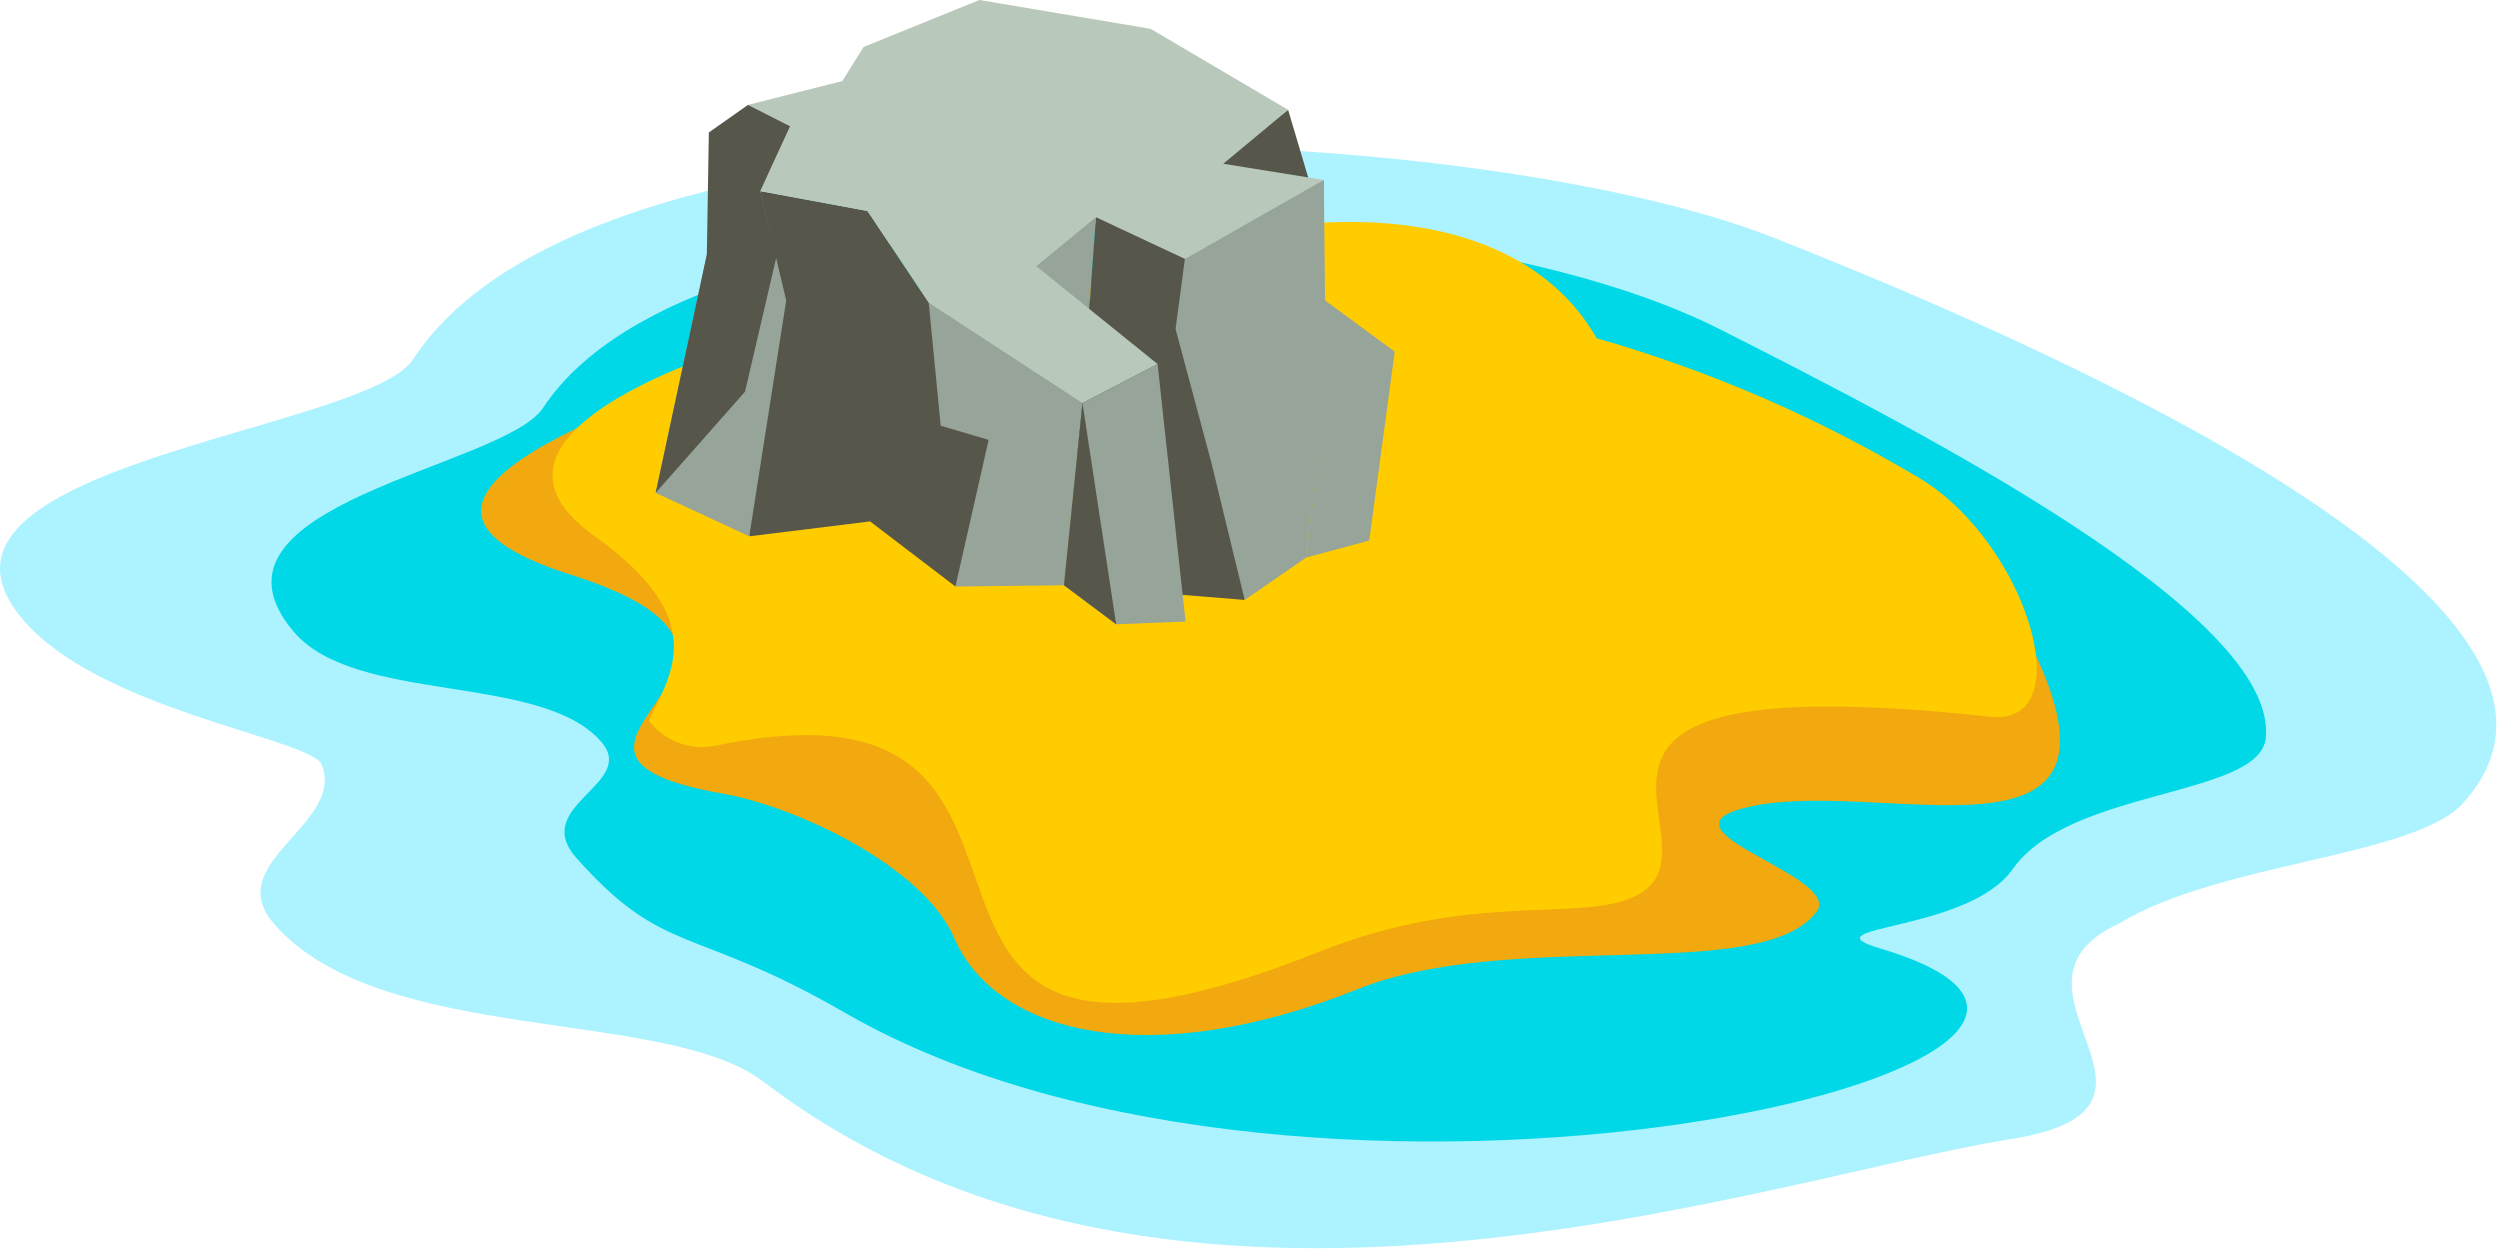 <svg width="208" height="104" viewBox="0 0 208 104" fill="none" xmlns="http://www.w3.org/2000/svg">
<path fill-rule="evenodd" clip-rule="evenodd" d="M26.683 63.458C29.03 68.524 18.148 71.729 22.883 76.96C31.813 87.03 55.382 83.784 63.502 89.987C97.579 115.958 146.566 98.093 167.332 94.764C183.675 92.158 164.84 82.109 176.345 76.816C184.651 71.75 200.848 71.295 204.898 66.849C219.434 50.887 173.749 30.106 147.542 19.767C122.519 9.884 49.838 6.203 34.367 29.899C30.38 35.958 -8.972 38.687 1.889 51.528C8.139 58.93 24.918 61.287 26.683 63.458Z" fill="#ACF3FF"/>
<path fill-rule="evenodd" clip-rule="evenodd" d="M50.045 61.742C53.035 65.257 44.065 67.015 47.968 71.398C55.34 79.669 57.5 76.878 70.334 84.28C109.395 106.777 187.703 88.23 156.471 78.925C149.951 76.981 163.739 77.622 167.457 72.308C172.17 65.588 187.994 66.332 188.513 61.411C189.572 51.073 159.441 35.668 143.015 27.356C118.552 15.012 57.998 14.474 45.186 33.931C41.926 38.914 15.49 41.954 24.42 52.541C29.59 58.661 45.061 55.932 50.045 61.742Z" fill="#00D8E7"/>
<path fill-rule="evenodd" clip-rule="evenodd" d="M113.839 21.608C101.753 21.608 95.752 27.666 87.383 32.277C85.805 32.794 65.869 28.555 65.994 28.576C53.991 33.084 26.995 41.354 47.471 47.806C70.043 54.981 39.912 62.486 60.2 66.043C66.243 67.118 76.813 72.06 79.388 78.036C82.835 86.017 95.523 89.263 112.967 82.295C125.759 77.188 146.546 81.944 151.135 75.865C153.378 72.908 137.575 69.186 145.05 67.242C156.14 64.347 178.775 73.694 168.994 53.699C159.504 34.303 145.57 34.365 133.941 31.016C123.724 25.081 123.225 21.608 113.839 21.608Z" fill="#F1A90F"/>
<path fill-rule="evenodd" clip-rule="evenodd" d="M49.36 44.518C59.078 51.465 55.943 55.828 53.991 59.964C54.628 60.802 55.492 61.442 56.481 61.809C57.471 62.175 58.545 62.252 59.577 62.032C94.983 54.712 66.243 96.562 109.789 79.173C122.56 74.086 131.365 76.795 136.058 74.562C144.531 70.427 122.893 55.022 165.608 59.633C173.167 60.439 168.703 45.304 159.835 39.866C151.392 34.797 142.315 30.855 132.84 28.142C125.052 14.474 101.545 16.914 87.362 25.412C79.782 30.147 75.878 25.846 68.963 26.798C64.997 27.356 36.277 35.151 49.36 44.518Z" fill="#FFCC00"/>
<path fill-rule="evenodd" clip-rule="evenodd" d="M87.258 17.679L82.689 29.548L89.21 37.922L94.235 34.345L87.258 17.679Z" fill="#916245"/>
<path d="M89.168 38.149V38.025L82.606 29.589L87.362 17.183L87.528 17.576L94.567 34.365L89.168 38.149ZM82.939 29.527L89.293 37.674L94.069 34.283L87.216 18.154L82.939 29.527Z" fill="#6E452B"/>
<path fill-rule="evenodd" clip-rule="evenodd" d="M88.525 48.695L79.492 48.798L79.803 41.768L76.626 39.742V21.98L91.183 18.072L90.061 33.538L88.525 48.695Z" fill="#96A499"/>
<path fill-rule="evenodd" clip-rule="evenodd" d="M72.182 17.555L72.39 43.381L62.339 44.621L63.252 15.901L72.182 17.555Z" fill="#57564A"/>
<path fill-rule="evenodd" clip-rule="evenodd" d="M79.491 48.798L72.389 43.381L69.648 30.271L72.181 17.555L77.269 25.185L78.266 35.42L82.253 36.599L79.491 48.798Z" fill="#57564A"/>
<path fill-rule="evenodd" clip-rule="evenodd" d="M62.339 44.621L54.551 41.003L58.809 21.173L62.9 21.504L63.252 15.901L65.412 24.999L62.339 44.621Z" fill="#96A499"/>
<path fill-rule="evenodd" clip-rule="evenodd" d="M107.172 9.139L109 15.301L101.046 13.523L107.172 9.139Z" fill="#57564A"/>
<path fill-rule="evenodd" clip-rule="evenodd" d="M103.56 49.915L88.525 48.695L90.062 33.538L91.183 18.072L97.662 13.668L103.726 33.538L103.56 49.915Z" fill="#57564A"/>
<path fill-rule="evenodd" clip-rule="evenodd" d="M110.142 14.97L99.032 18.154L97.807 27.377L100.756 38.377L103.56 49.915L108.626 46.42L110.08 35.379L110.142 14.97Z" fill="#96A499"/>
<path fill-rule="evenodd" clip-rule="evenodd" d="M113.922 44.973L108.626 46.4L109.851 36.867L105.179 24.957L110.142 14.97L110.246 24.999L116.04 29.258L113.922 44.973Z" fill="#96A499"/>
<path fill-rule="evenodd" clip-rule="evenodd" d="M95.731 2.399L107.173 9.139L101.774 13.626L110.143 14.97L98.597 21.546L91.183 18.072L86.22 22.145L96.312 30.292L90.062 33.538L77.27 25.185L72.182 17.555L63.253 15.901L65.745 10.504L62.235 8.726L70.085 6.741L71.85 3.908L81.485 0L95.731 2.399Z" fill="#B8C8BA"/>
<path fill-rule="evenodd" clip-rule="evenodd" d="M54.551 41.003L58.809 21.174L58.975 11.021L62.235 8.726L65.744 10.504L63.252 15.901L64.602 21.36L61.986 32.587L54.551 41.003Z" fill="#57564A"/>
<path fill-rule="evenodd" clip-rule="evenodd" d="M90.062 33.538L88.525 48.695L92.865 51.941L98.638 51.714L96.312 30.292L90.062 33.538Z" fill="#96A499"/>
<path fill-rule="evenodd" clip-rule="evenodd" d="M90.062 33.538L92.865 51.941L88.525 48.695L90.062 33.538Z" fill="#57564A"/>
</svg>
